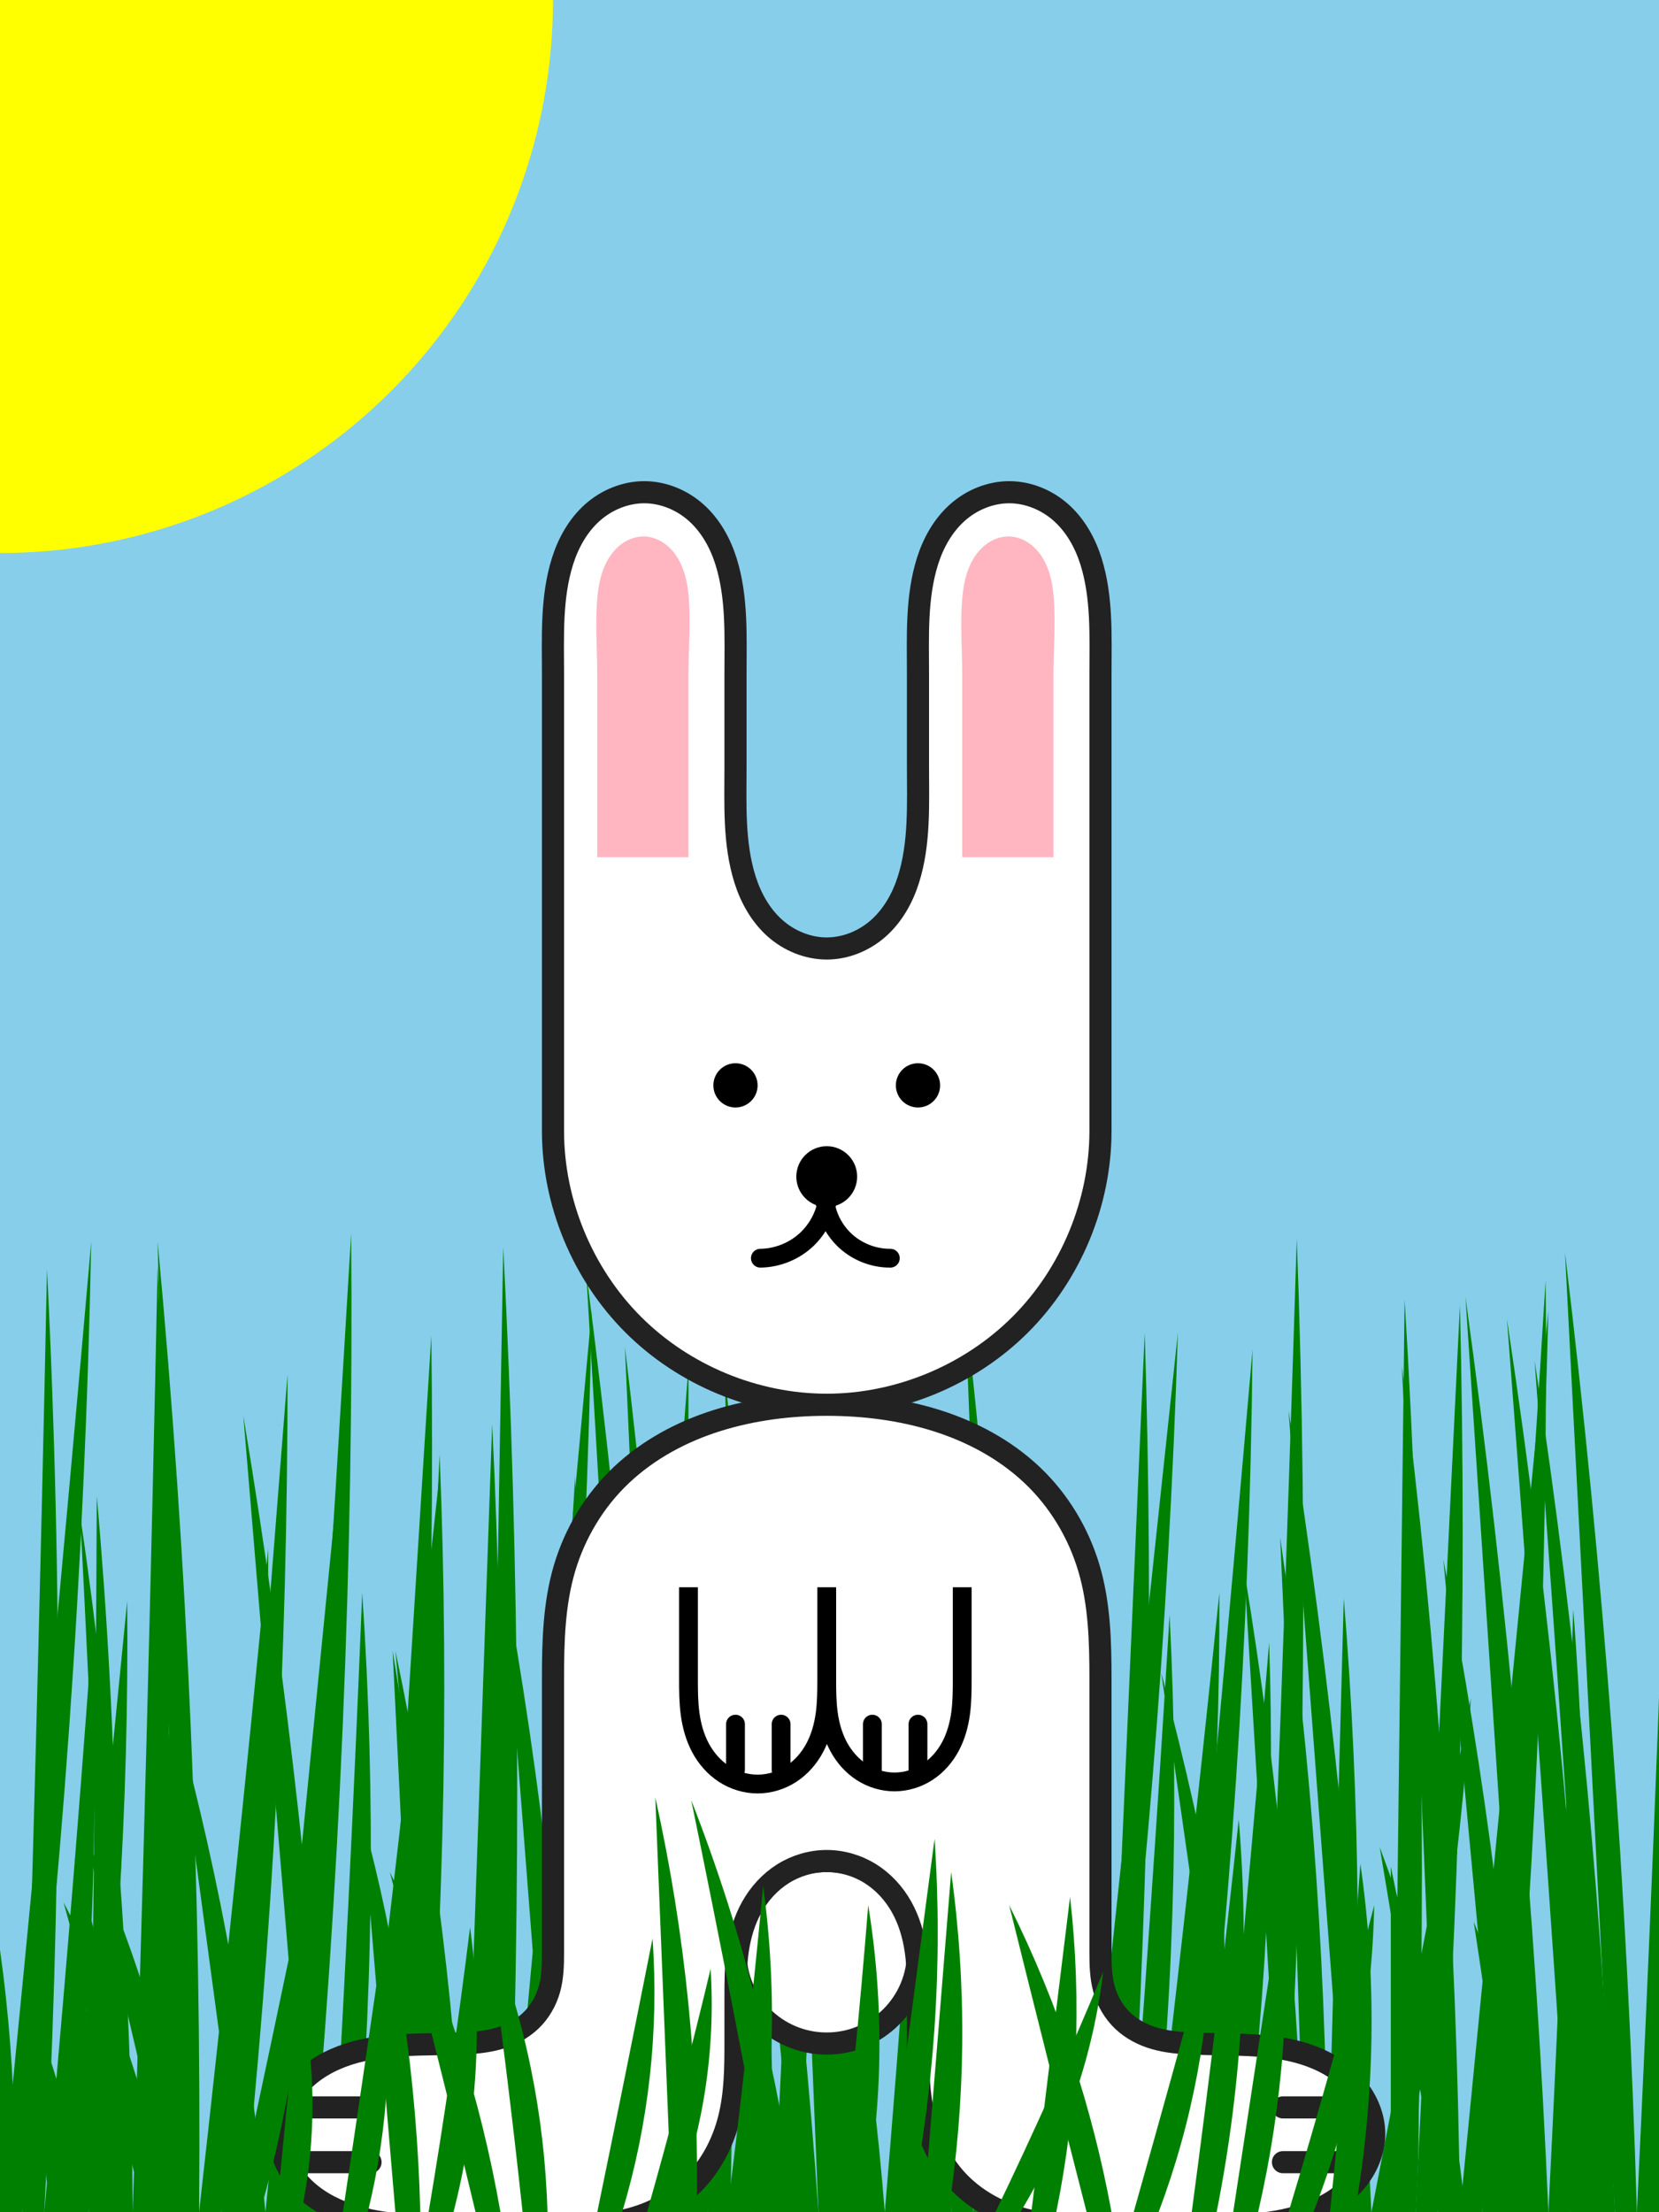 <svg version="1.1"
     xmlns="http://www.w3.org/2000/svg"
     width="600"
     height="800">

<rect x="0" y="0" width="600" height="800" fill="skyblue"/>
<circle cx="0" cy="0" r="200" fill="yellow"/>
<path d="M 0.0 800.0 L 8.0 800.0 C 15.164 741.825, 20.833 683.466, 25.0 625.0 C 29.176 566.415, 31.844 507.722, 33.0 449.0 C 27.848 507.683, 22.515 566.35, 17.0 625.0 C 11.513 683.351, 5.846 741.684, 0.0 800.0 Z" fill="green"/>
<path d="M 8.0 800.0 L 16.0 800.0 C 19.158 743.39, 20.825 686.697, 21.0 630.0 C 21.176 572.978, 19.842 515.951, 17.0 459.0 C 15.839 516.004, 14.505 573.004, 13.0 630.0 C 11.503 686.671, 9.837 743.339, 8.0 800.0 Z" fill="green"/>
<path d="M 16.0 800.0 L 24.0 800.0 C 28.49 766.153, 31.494 732.11, 33.0 698.0 C 34.515 663.689, 34.515 629.311, 33.0 595.0 C 30.514 629.347, 27.848 663.681, 25.0 698.0 C 22.178 732.015, 19.178 766.016, 16.0 800.0 Z" fill="green"/>
<path d="M 24.0 800.0 L 32.0 800.0 C 36.994 763.482, 40.664 726.784, 43.0 690.0 C 45.347 653.053, 46.347 616.02, 46.0 579.0 C 42.35 616.002, 38.683 653.002, 35.0 690.0 C 31.35 726.668, 27.683 763.335, 24.0 800.0 Z" fill="green"/>
<path d="M 32.0 800.0 L 40.0 800.0 C 42.15 757.04, 42.817 714.006, 42.0 671.0 C 41.176 627.603, 38.841 584.235, 35.0 541.0 C 34.837 584.334, 34.503 627.668, 34.0 671.0 C 33.501 714.002, 32.834 757.003, 32.0 800.0 Z" fill="green"/>
<path d="M 40.0 800.0 L 48.0 800.0 C 47.821 757.959, 46.153 715.923, 43.0 674.0 C 39.83 631.852, 35.16 589.816, 29.0 548.0 C 31.166 589.992, 33.166 631.992, 35.0 674.0 C 36.833 715.993, 38.5 757.994, 40.0 800.0 Z" fill="green"/>
<path d="M 48.0 800.0 L 56.0 800.0 C 59.166 743.057, 60.833 686.031, 61.0 629.0 C 61.167 571.978, 59.833 514.952, 57.0 458.0 C 55.833 515.004, 54.5 572.004, 53.0 629.0 C 51.5 686.005, 49.833 743.005, 48.0 800.0 Z" fill="green"/>
<path d="M 56.0 800.0 L 64.0 800.0 C 65.979 769.714, 66.646 739.343, 66.0 709.0 C 65.345 678.265, 63.343 647.559, 60.0 617.0 C 59.337 647.667, 58.67 678.333, 58.0 709.0 C 57.337 739.333, 56.67 769.667, 56.0 800.0 Z" fill="green"/>
<path d="M 64.0 800.0 L 72.0 800.0 C 72.48 741.654, 71.48 683.295, 69.0 625.0 C 66.501 566.244, 62.499 507.552, 57.0 449.0 C 58.498 507.663, 59.831 566.33, 61.0 625.0 C 62.162 683.33, 63.162 741.664, 64.0 800.0 Z" fill="green"/>
<path d="M 72.0 800.0 L 80.0 800.0 C 85.827 760.181, 90.164 720.143, 93.0 680.0 C 95.821 640.068, 97.155 600.031, 97.0 560.0 C 93.165 600.016, 89.165 640.017, 85.0 680.0 C 80.832 720.018, 76.498 760.018, 72.0 800.0 Z" fill="green"/>
<path d="M 80.0 800.0 L 88.0 800.0 C 93.33 749.784, 97.332 699.427, 100.0 649.0 C 102.678 598.381, 104.012 547.69, 104.0 497.0 C 100.013 547.668, 96.013 598.334, 92.0 649.0 C 88.013 699.334, 84.013 749.668, 80.0 800.0 Z" fill="green"/>
<path d="M 88.0 800.0 L 96.0 800.0 C 93.283 770.179, 89.278 740.476, 84.0 711.0 C 78.639 681.06, 71.963 651.355, 64.0 622.0 L 76.0 711.0 L 88.0 800.0 Z" fill="green"/>
<path d="M 96.0 800.0 L 104.0 800.0 C 109.661 756.479, 113.997 712.785, 117.0 669.0 C 119.99 625.397, 121.658 581.704, 122.0 538.0 L 109.0 669.0 L 96.0 800.0 Z" fill="green"/>
<path d="M 104.0 800.0 L 112.0 800.0 C 117.498 741.114, 121.499 682.089, 124.0 623.0 C 126.495 564.038, 127.496 505.013, 127.0 446.0 C 123.499 505.01, 119.833 564.01, 116.0 623.0 C 112.166 682.011, 108.166 741.011, 104.0 800.0 Z" fill="green"/>
<path d="M 112.0 800.0 L 120.0 800.0 C 117.314 751.903, 113.312 703.879, 108.0 656.0 C 102.656 607.829, 95.986 559.804, 88.0 512.0 L 100.0 656.0 L 112.0 800.0 Z" fill="green"/>
<path d="M 120.0 800.0 L 128.0 800.0 C 131.499 762.767, 133.501 725.394, 134.0 688.0 C 134.499 650.647, 133.498 613.273, 131.0 576.0 C 129.5 613.341, 127.833 650.674, 126.0 688.0 C 124.166 725.342, 122.166 762.676, 120.0 800.0 Z" fill="green"/>
<path d="M 128.0 800.0 L 136.0 800.0 C 142.827 755.863, 148.164 711.496, 152.0 667.0 C 155.842 622.429, 158.177 577.729, 159.0 533.0 C 154.185 577.687, 149.185 622.354, 144.0 667.0 C 138.849 711.355, 133.516 755.689, 128.0 800.0 Z" fill="green"/>
<path d="M 136.0 800.0 L 144.0 800.0 C 148.663 747.429, 151.998 694.74, 154.0 642.0 C 156.011 589.028, 156.678 536.006, 156.0 483.0 C 152.677 536.001, 149.344 589.001, 146.0 642.0 C 142.677 694.667, 139.344 747.334, 136.0 800.0 Z" fill="green"/>
<path d="M 144.0 800.0 L 152.0 800.0 C 156.165 754.437, 158.834 708.738, 160.0 663.0 C 161.164 617.339, 160.83 571.639, 159.0 526.0 C 156.833 571.675, 154.499 617.342, 152.0 663.0 C 149.5 708.676, 146.833 754.343, 144.0 800.0 Z" fill="green"/>
<path d="M 152.0 800.0 L 160.0 800.0 C 159.625 766.286, 157.956 732.586, 155.0 699.0 C 151.994 664.848, 147.656 630.814, 142.0 597.0 C 143.658 631, 145.325 665, 147.0 699.0 C 148.659 732.667, 150.325 766.334, 152.0 800.0 Z" fill="green"/>
<path d="M 160.0 800.0 L 168.0 800.0 C 166.77 766.24, 164.1 732.533, 160.0 699.0 C 155.816 664.775, 150.142 630.732, 143.0 597.0 C 146.153 630.986, 149.153 664.987, 152.0 699.0 C 154.817 732.655, 157.483 766.322, 160.0 800.0 Z" fill="green"/>
<path d="M 168.0 800.0 L 176.0 800.0 C 178.991 752.726, 180.659 705.368, 181.0 658.0 C 181.343 610.318, 180.343 562.626, 178.0 515.0 C 176.339 562.667, 174.673 610.334, 173.0 658.0 C 171.339 705.334, 169.672 752.667, 168.0 800.0 Z" fill="green"/>
<path d="M 176.0 800.0 L 184.0 800.0 C 186.324 742.033, 187.324 684.013, 187.0 626.0 C 186.674 567.639, 185.006 509.285, 182.0 451.0 C 181.003 509.333, 180.003 567.667, 179.0 626.0 C 178.003 684, 177.003 742, 176.0 800.0 Z" fill="green"/>
<path d="M 184.0 800.0 L 192.0 800.0 C 198.328 745.8, 203.33 691.445, 207.0 637.0 C 210.658 582.734, 212.992 528.379, 214.0 474.0 L 199.0 637.0 L 184.0 800.0 Z" fill="green"/>
<path d="M 192.0 800.0 L 200.0 800.0 C 203.999 755.76, 206.667 711.4, 208.0 667.0 C 209.331 622.68, 209.331 578.32, 208.0 534.0 L 200.0 667.0 L 192.0 800.0 Z" fill="green"/>
<path d="M 200.0 800.0 L 208.0 800.0 C 206.312 761.246, 203.31 722.55, 199.0 684.0 C 194.657 645.155, 188.986 606.458, 182.0 568.0 L 191.0 684.0 L 200.0 800.0 Z" fill="green"/>
<path d="M 208.0 800.0 L 216.0 800.0 C 220.66 763.47, 223.997 726.771, 226.0 690.0 C 228.014 653.041, 228.681 616.008, 228.0 579.0 C 224.682 616.001, 221.348 653.001, 218.0 690.0 C 214.681 726.668, 211.348 763.335, 208.0 800.0 Z" fill="green"/>
<path d="M 216.0 800.0 L 224.0 800.0 C 229.991 763.183, 234.662 726.151, 238.0 689.0 C 241.317 652.087, 243.319 615.056, 244.0 578.0 L 230.0 689.0 L 216.0 800.0 Z" fill="green"/>
<path d="M 224.0 800.0 L 232.0 800.0 C 237.829 749.142, 242.165 698.113, 245.0 647.0 C 247.825 596.054, 249.16 545.024, 249.0 494.0 C 245.166 545.013, 241.166 596.013, 237.0 647.0 C 232.832 698.014, 228.499 749.014, 224.0 800.0 Z" fill="green"/>
<path d="M 232.0 800.0 L 240.0 800.0 C 237.989 743.266, 234.654 686.579, 230.0 630.0 C 225.328 573.203, 219.326 516.516, 212.0 460.0 L 222.0 630.0 L 232.0 800.0 Z" fill="green"/>
<path d="M 240.0 800.0 L 248.0 800.0 C 246.971 747.952, 244.637 695.931, 241.0 644.0 C 237.327 591.551, 232.325 539.195, 226.0 487.0 C 228.326 539.334, 230.659 591.667, 233.0 644.0 C 235.326 696, 237.659 748, 240.0 800.0 Z" fill="green"/>
<path d="M 248.0 800.0 L 256.0 800.0 C 259.832 760.106, 262.168 720.069, 263.0 680.0 C 263.831 639.994, 263.164 599.956, 261.0 560.0 C 259.166 600.008, 257.166 640.009, 255.0 680.0 C 252.833 720.009, 250.5 760.01, 248.0 800.0 Z" fill="green"/>
<path d="M 256.0 800.0 L 264.0 800.0 C 265.132 768.341, 264.798 736.629, 263.0 705.0 C 261.173 672.867, 257.835 640.82, 253.0 609.0 C 253.832 640.996, 254.499 672.997, 255.0 705.0 C 255.496 736.665, 255.829 768.332, 256.0 800.0 Z" fill="green"/>
<path d="M 264.0 800.0 L 272.0 800.0 C 278.83 743.488, 284.166 686.794, 288.0 630.0 C 291.843 573.075, 294.177 516.048, 295.0 459.0 C 290.181 516.016, 285.181 573.016, 280.0 630.0 C 274.846 686.683, 269.513 743.35, 264.0 800.0 Z" fill="green"/>
<path d="M 272.0 800.0 L 280.0 800.0 C 279.66 749.301, 277.993 698.611, 275.0 648.0 C 271.998 597.231, 267.663 546.541, 262.0 496.0 L 267.0 648.0 L 272.0 800.0 Z" fill="green"/>
<path d="M 280.0 800.0 L 288.0 800.0 C 291.325 758.077, 293.326 716.049, 294.0 674.0 C 294.679 631.66, 294.012 589.298, 292.0 547.0 C 290.008 589.334, 288.008 631.667, 286.0 674.0 C 284.008 716, 282.008 758, 280.0 800.0 Z" fill="green"/>
<path d="M 288.0 800.0 L 296.0 800.0 C 292.944 755.554, 288.609 711.196, 283.0 667.0 C 277.307 622.141, 270.303 577.449, 262.0 533.0 C 266.317 577.668, 270.65 622.335, 275.0 667.0 C 279.317 711.335, 283.651 755.668, 288.0 800.0 Z" fill="green"/>
<path d="M 296.0 800.0 L 304.0 800.0 C 302.993 742.956, 300.659 685.935, 297.0 629.0 C 293.33 571.894, 288.329 514.873, 282.0 458.0 L 289.0 629.0 L 296.0 800.0 Z" fill="green"/>
<path d="M 304.0 800.0 L 312.0 800.0 C 311.652 765.62, 309.984 731.252, 307.0 697.0 C 303.996 662.516, 299.658 628.149, 294.0 594.0 L 299.0 697.0 L 304.0 800.0 Z" fill="green"/>
<path d="M 312.0 800.0 L 320.0 800.0 C 317.584 769.533, 313.913 739.165, 309.0 709.0 C 303.964 678.084, 297.624 647.381, 290.0 617.0 C 293.647 647.669, 297.313 678.336, 301.0 709.0 C 304.647 739.336, 308.314 769.669, 312.0 800.0 Z" fill="green"/>
<path d="M 320.0 800.0 L 328.0 800.0 C 332.164 766.14, 334.835 732.096, 336.0 698.0 C 337.162 664.007, 336.828 629.963, 335.0 596.0 C 332.832 630.011, 330.499 664.012, 328.0 698.0 C 325.499 732.013, 322.832 766.013, 320.0 800.0 Z" fill="green"/>
<path d="M 328.0 800.0 L 336.0 800.0 C 336.312 749.985, 335.312 699.962, 333.0 650.0 C 330.667 599.581, 326.999 549.224, 322.0 499.0 C 322.997 549.333, 323.997 599.667, 325.0 650.0 C 325.997 700, 326.997 750, 328.0 800.0 Z" fill="green"/>
<path d="M 336.0 800.0 L 344.0 800.0 C 343.322 757.618, 341.321 715.257, 338.0 673.0 C 334.663 630.534, 329.993 588.173, 324.0 546.0 L 330.0 673.0 L 336.0 800.0 Z" fill="green"/>
<path d="M 344.0 800.0 L 352.0 800.0 C 352.325 763.313, 351.324 726.615, 349.0 690.0 C 346.665 653.216, 342.995 616.518, 338.0 580.0 L 341.0 690.0 L 344.0 800.0 Z" fill="green"/>
<path d="M 352.0 800.0 L 360.0 800.0 C 367.485 758.23, 373.49 716.195, 378.0 674.0 C 382.476 632.123, 385.478 590.088, 387.0 548.0 C 381.497 590.022, 375.83 632.022, 370.0 674.0 C 364.164 716.023, 358.164 758.024, 352.0 800.0 Z" fill="green"/>
<path d="M 360.0 800.0 L 368.0 800.0 C 367.826 745.301, 366.159 690.608, 363.0 636.0 C 359.831 581.219, 355.162 526.525, 349.0 472.0 C 351.166 526.66, 353.167 581.327, 355.0 636.0 C 356.833 690.661, 358.5 745.328, 360.0 800.0 Z" fill="green"/>
<path d="M 368.0 800.0 L 376.0 800.0 C 382.489 762.216, 387.495 724.177, 391.0 686.0 C 394.48 648.097, 396.482 610.059, 397.0 572.0 C 392.497 610.02, 387.831 648.02, 383.0 686.0 C 378.164 724.021, 373.164 762.022, 368.0 800.0 Z" fill="green"/>
<path d="M 376.0 800.0 L 384.0 800.0 C 388.497 765.485, 391.501 730.775, 393.0 696.0 C 394.493 661.355, 394.493 626.645, 393.0 592.0 C 390.499 626.679, 387.832 661.346, 385.0 696.0 C 382.166 730.681, 379.166 765.348, 376.0 800.0 Z" fill="green"/>
<path d="M 384.0 800.0 L 392.0 800.0 C 396.164 767.144, 398.835 734.098, 400.0 701.0 C 401.162 668.007, 400.828 634.962, 399.0 602.0 C 396.832 635.011, 394.499 668.012, 392.0 701.0 C 389.499 734.013, 386.832 767.014, 384.0 800.0 Z" fill="green"/>
<path d="M 392.0 800.0 L 400.0 800.0 C 406.992 747.153, 412.661 694.131, 417.0 641.0 C 421.321 588.086, 424.322 535.064, 426.0 482.0 L 409.0 641.0 L 392.0 800.0 Z" fill="green"/>
<path d="M 400.0 800.0 L 408.0 800.0 C 411.666 747.07, 414 694.048, 415.0 641.0 C 415.999 588.003, 415.665 534.98, 414.0 482.0 L 407.0 641.0 L 400.0 800.0 Z" fill="green"/>
<path d="M 408.0 800.0 L 416.0 800.0 C 420.165 764.132, 422.834 728.09, 424.0 692.0 C 425.162 656.007, 424.829 619.965, 423.0 584.0 C 420.832 620.01, 418.499 656.011, 416.0 692.0 C 413.499 728.012, 410.833 764.013, 408.0 800.0 Z" fill="green"/>
<path d="M 416.0 800.0 L 424.0 800.0 C 429.826 762.86, 434.164 725.487, 437.0 688.0 C 439.819 650.739, 441.153 613.367, 441.0 576.0 C 437.165 613.351, 433.165 650.685, 429.0 688.0 C 424.831 725.352, 420.498 762.686, 416.0 800.0 Z" fill="green"/>
<path d="M 424.0 800.0 L 432.0 800.0 C 438.494 748.158, 443.497 696.129, 447.0 644.0 C 450.489 592.072, 452.49 540.043, 453.0 488.0 C 448.499 540.015, 443.832 592.015, 439.0 644.0 C 434.165 696.016, 429.165 748.016, 424.0 800.0 Z" fill="green"/>
<path d="M 432.0 800.0 L 440.0 800.0 C 442.496 770.409, 443.498 740.692, 443.0 711.0 C 442.501 681.258, 440.498 651.54, 437.0 622.0 C 436.5 651.67, 435.833 681.337, 435.0 711.0 C 434.167 740.672, 433.167 770.339, 432.0 800.0 Z" fill="green"/>
<path d="M 440.0 800.0 L 448.0 800.0 C 452.829 765.834, 456.167 731.457, 458.0 697.0 C 459.824 662.703, 460.158 628.326, 459.0 594.0 C 456.165 628.348, 453.165 662.681, 450.0 697.0 C 446.832 731.349, 443.499 765.683, 440.0 800.0 Z" fill="green"/>
<path d="M 448.0 800.0 L 456.0 800.0 C 452.573 767.504, 447.902 735.139, 442.0 703.0 C 435.952 670.062, 428.611 637.362, 420.0 605.0 C 424.643 637.67, 429.31 670.337, 434.0 703.0 C 438.643 735.337, 443.31 767.67, 448.0 800.0 Z" fill="green"/>
<path d="M 456.0 800.0 L 464.0 800.0 C 467.833 741.406, 470.167 682.714, 471.0 624.0 C 471.832 565.329, 471.165 506.637, 469.0 448.0 C 467.166 506.672, 465.166 565.339, 463.0 624.0 C 460.833 682.673, 458.5 741.34, 456.0 800.0 Z" fill="green"/>
<path d="M 464.0 800.0 L 472.0 800.0 C 470.984 761.269, 468.649 722.572, 465.0 684.0 C 461.327 645.177, 456.323 606.48, 450.0 568.0 L 457.0 684.0 L 464.0 800.0 Z" fill="green"/>
<path d="M 472.0 800.0 L 480.0 800.0 C 480.156 759.303, 478.821 718.6, 476.0 678.0 C 473.165 637.192, 468.827 596.489, 463.0 556.0 C 464.833 596.66, 466.5 637.327, 468.0 678.0 C 469.5 718.661, 470.833 759.328, 472.0 800.0 Z" fill="green"/>
<path d="M 480.0 800.0 L 488.0 800.0 C 490.332 763.052, 491.333 726.02, 491.0 689.0 C 490.667 651.956, 488.999 614.924, 486.0 578.0 L 483.0 689.0 L 480.0 800.0 Z" fill="green"/>
<path d="M 488.0 800.0 L 496.0 800.0 C 493.649 751.579, 489.981 703.222, 485.0 655.0 C 479.991 606.505, 473.654 558.148, 466.0 510.0 L 477.0 655.0 L 488.0 800.0 Z" fill="green"/>
<path d="M 496.0 800.0 L 504.0 800.0 C 511.308 769.272, 517.315 738.235, 522.0 707.0 C 526.626 676.157, 529.963 645.121, 532.0 614.0 L 514.0 707.0 L 496.0 800.0 Z" fill="green"/>
<path d="M 504.0 800.0 L 512.0 800.0 C 513.999 745.027, 514.666 690.005, 514.0 635.0 C 513.334 579.962, 511.333 524.941, 508.0 470.0 L 506.0 635.0 L 504.0 800.0 Z" fill="green"/>
<path d="M 512.0 800.0 L 520.0 800.0 C 523.999 745.409, 526.667 690.721, 528.0 636.0 C 529.331 581.344, 529.331 526.656, 528.0 472.0 L 520.0 636.0 L 512.0 800.0 Z" fill="green"/>
<path d="M 520.0 800.0 L 528.0 800.0 C 527.49 748.956, 525.489 697.927, 522.0 647.0 C 518.497 595.868, 513.494 544.839, 507.0 494.0 C 509.5 544.992, 511.833 595.993, 514.0 647.0 C 516.166 697.993, 518.166 748.994, 520.0 800.0 Z" fill="green"/>
<path d="M 528.0 800.0 L 536.0 800.0 C 542.661 745.808, 547.996 691.453, 552.0 637.0 C 555.99 582.742, 558.657 528.388, 560.0 474.0 L 544.0 637.0 L 528.0 800.0 Z" fill="green"/>
<path d="M 536.0 800.0 L 544.0 800.0 C 549.496 744.12, 553.498 688.094, 556.0 632.0 C 558.511 575.707, 559.511 519.347, 559.0 463.0 C 555.512 519.345, 551.845 575.678, 548.0 632.0 C 544.176 688.012, 540.176 744.013, 536.0 800.0 Z" fill="green"/>
<path d="M 544.0 800.0 L 552.0 800.0 C 549.641 760.559, 545.971 721.197, 541.0 682.0 C 535.986 642.469, 529.648 603.107, 522.0 564.0 L 533.0 682.0 L 544.0 800.0 Z" fill="green"/>
<path d="M 552.0 800.0 L 560.0 800.0 C 557.631 744.924, 553.963 689.903, 549.0 635.0 C 543.986 579.526, 537.65 524.172, 530.0 469.0 C 533.656 524.334, 537.322 579.667, 541.0 635.0 C 544.656 690.001, 548.322 745.001, 552.0 800.0 Z" fill="green"/>
<path d="M 560.0 800.0 L 568.0 800.0 C 571.165 763.756, 572.834 727.381, 573.0 691.0 C 573.166 654.632, 571.831 618.258, 569.0 582.0 C 567.833 618.339, 566.5 654.673, 565.0 691.0 C 563.5 727.341, 561.833 763.675, 560.0 800.0 Z" fill="green"/>
<path d="M 568.0 800.0 L 576.0 800.0 C 573.791 746.247, 570.123 692.554, 565.0 639.0 C 559.818 584.83, 553.148 530.803, 545.0 477.0 C 549.155 530.988, 553.155 584.989, 557.0 639.0 C 560.82 692.656, 564.486 746.323, 568.0 800.0 Z" fill="green"/>
<path d="M 576.0 800.0 L 584.0 800.0 C 582.15 748.585, 578.815 697.223, 574.0 646.0 C 569.159 594.497, 562.822 543.135, 555.0 492.0 C 558.833 543.321, 562.499 594.655, 566.0 646.0 C 569.499 697.322, 572.833 748.656, 576.0 800.0 Z" fill="green"/>
<path d="M 584.0 800.0 L 592.0 800.0 C 590.304 742.275, 587.303 684.589, 583.0 627.0 C 578.657 568.881, 572.989 510.861, 566.0 453.0 C 568.991 511, 571.991 569, 575.0 627.0 C 577.991 684.667, 580.991 742.334, 584.0 800.0 Z" fill="green"/>
<path d="M 592.0 800.0 L 600.0 800.0 C 603.499 755.083, 605.501 710.05, 606.0 665.0 C 606.499 619.983, 605.498 574.95, 603.0 530.0 C 601.5 575.006, 599.833 620.006, 598.0 665.0 C 596.166 710.007, 594.166 755.008, 592.0 800.0 Z" fill="green"/>
<path d="M 200.0 409.0 L 200.0 244.0 C 200.0 230.192, 199.3 216.05, 203.464 202.885 C 205.547 196.303, 209.035 190.057, 214.169 185.441 C 219.302 180.824, 226.096 178, 233.0 178.0 C 239.904 178.0, 246.698 180.824, 251.831 185.441 C 256.965 190.057, 260.453 196.303, 262.536 202.885 C 266.7 216.05, 266 230.192, 266.0 244.0 L 266.0 277.0 C 266.0 290.808, 265.3 304.95, 269.464 318.115 C 271.547 324.697, 275.035 330.943, 280.169 335.559 C 285.302 340.176, 292.096 343, 299.0 343.0 C 305.904 343.0, 312.698 340.176, 317.831 335.559 C 322.965 330.943, 326.453 324.697, 328.536 318.115 C 332.7 304.95, 332 290.808, 332.0 277.0 L 332.0 244.0 C 332.0 230.192, 331.3 216.05, 335.464 202.885 C 337.547 196.303, 341.035 190.057, 346.169 185.441 C 351.302 180.824, 358.096 178, 365.0 178.0 C 371.904 178.0, 378.698 180.824, 383.831 185.441 C 388.965 190.057, 392.453 196.303, 394.536 202.885 C 398.7 216.05, 398 230.192, 398.0 244.0 L 398.0 409.0 C 398.0 434.918, 387.33 460.677, 369.004 479.004 C 350.677 497.33, 324.918 508.0, 299.0 508.0 C 273.082 508.0, 247.323 497.33, 228.996 479.004 C 210.67 460.677, 200.0 434.918, 200.0 409.0 Z" fill="white" stroke="#222" stroke-width="8"/>
<path d="M 216.0 310.0 L 216.0 244.0 C 216.0 234.228, 215.102 224.412, 216.184 214.701 C 216.725 209.845, 217.981 204.951, 220.763 200.934 C 222.154 198.926, 223.926 197.164, 226.025 195.914 C 228.124 194.664, 230.558 193.941, 233.0 194.0 C 235.412 194.058, 237.78 194.877, 239.802 196.194 C 241.824 197.511, 243.508 199.313, 244.817 201.341 C 247.434 205.395, 248.552 210.25, 249.003 215.055 C 249.904 224.665, 249 234.348, 249.0 244.0 L 249.0 310.0" fill="lightpink"/>
<path d="M 348.0 310.0 L 348.0 244.0 C 348.0 234.228, 347.102 224.412, 348.184 214.701 C 348.725 209.845, 349.981 204.951, 352.763 200.934 C 354.154 198.926, 355.926 197.164, 358.025 195.914 C 360.124 194.664, 362.558 193.941, 365.0 194.0 C 367.412 194.058, 369.78 194.877, 371.802 196.194 C 373.824 197.511, 375.508 199.313, 376.817 201.341 C 379.434 205.395, 380.552 210.25, 381.003 215.055 C 381.904 224.665, 381 234.348, 381.0 244.0 L 381.0 310.0" fill="lightpink"/>
<circle cx="266" cy="392.5" r="8"/>
<circle cx="332" cy="392.5" r="8"/>
<circle cx="299" cy="425.5" r="11"/>
<path d="M 322.0 455.0 C 315.706 455.052, 309.432 452.469, 305.0 448.0 C 302.077 445.053, 299.951 441.324, 298.903 437.308 C 297.855 433.292, 297.889 428.999, 299.0 425.0 C 299.872 429.091, 299.688 433.402, 298.47 437.404 C 297.252 441.405, 295.003 445.088, 292.0 448.0 C 287.493 452.37, 281.277 454.929, 275.0 455.0" fill="none" stroke="black" stroke-width="6.8" stroke-linecap="round"/>
<circle cx="299" cy="706.0" r="33" fill="white" stroke="#222" stroke-width="8"/>
<path d="M 299.0 508.0 C 285.617 508.0, 272.18 509.686, 259.408 513.685 C 246.636 517.684, 234.535 524.165, 224.797 533.345 C 215.059 542.526, 207.926 554.382, 204.139 567.218 C 200.352 580.055, 200 593.617, 200.0 607.0 L 200.0 706.0 C 200.0 710.48, 199.906 715.017, 198.701 719.332 C 197.496 723.647, 195.184 727.668, 191.938 730.756 C 188.691 733.844, 184.595 735.96, 180.286 737.188 C 175.978 738.417, 171.476 738.803, 167.0 739.0 C 153.265 739.604, 139.175 738.617, 126.083 742.812 C 119.536 744.91, 113.319 748.348, 108.635 753.38 C 103.952 758.412, 100.906 765.126, 101.0 772.0 C 101.093 778.837, 104.277 785.424, 108.997 790.371 C 113.717 795.319, 119.882 798.73, 126.366 800.901 C 139.333 805.243, 153.325 805, 167.0 805.0 L 200.0 805.0 C 209.089 805.0, 218.275 804.876, 227.091 802.668 C 235.908 800.46, 244.258 796.111, 250.684 789.684 C 257.111 783.258, 261.46 774.908, 263.668 766.091 C 265.876 757.275, 266 748.089, 266.0 739.0 L 266.0 722.0 C 266.0 716.446, 266.026 710.87, 266.825 705.373 C 267.625 699.877, 269.212 694.455, 271.928 689.61 C 274.644 684.765, 278.499 680.53, 283.205 677.58 C 287.912 674.631, 293.446 673, 299.0 673.0 C 304.554 673.0, 310.088 674.631, 314.795 677.58 C 319.501 680.53, 323.356 684.765, 326.072 689.61 C 328.788 694.455, 330.375 699.877, 331.175 705.373 C 331.974 710.87, 332 716.446, 332.0 722.0 L 332.0 739.0 C 332.0 748.089, 332.124 757.275, 334.332 766.091 C 336.54 774.908, 340.889 783.258, 347.316 789.684 C 353.742 796.111, 362.092 800.46, 370.909 802.668 C 379.725 804.876, 388.911 805, 398.0 805.0 L 431.0 805.0 C 444.675 805.0, 458.667 805.243, 471.634 800.901 C 478.118 798.73, 484.283 795.319, 489.003 790.371 C 493.723 785.424, 496.907 778.837, 497.0 772.0 C 497.094 765.126, 494.048 758.412, 489.365 753.38 C 484.681 748.348, 478.464 744.91, 471.917 742.812 C 458.825 738.617, 444.735 739.604, 431.0 739.0 C 426.524 738.803, 422.022 738.417, 417.714 737.188 C 413.405 735.96, 409.309 733.844, 406.062 730.756 C 402.816 727.668, 400.504 723.647, 399.299 719.332 C 398.094 715.017, 398 710.48, 398.0 706.0 L 398.0 607.0 C 398.0 593.617, 397.648 580.055, 393.861 567.218 C 390.074 554.382, 382.941 542.526, 373.203 533.345 C 363.465 524.165, 351.364 517.684, 338.592 513.685 C 325.82 509.686, 312.383 508, 299.0 508.0 Z" fill="white" stroke="#222" stroke-width="8"/>
<path d="M 104.3 762.1 L 134 762.1" fill="none" stroke="#222" stroke-linecap="round" stroke-width="8"/>
<path d="M 104.3 781.9 L 134 781.9" fill="none" stroke="#222" stroke-linecap="round" stroke-width="8"/>
<path d="M 493.7 762.1 L 464 762.1" fill="none" stroke="#222" stroke-linecap="round" stroke-width="8"/>
<path d="M 493.7 781.9 L 464 781.9" fill="none" stroke="#222" stroke-linecap="round" stroke-width="8"/>
<path d="M 249.0 574.0 L 249.0 607.0 C 249.0 611.286, 249.014 615.587, 249.591 619.834 C 250.168 624.081, 251.32 628.282, 253.341 632.061 C 255.361 635.841, 258.262 639.177, 261.855 641.514 C 265.448 643.852, 269.714 645.158, 274 645.158 C 278.286 645.158, 282.552 643.852, 286.145 641.514 C 289.738 639.177, 292.639 635.841, 294.659 632.061 C 296.68 628.282, 297.832 624.081, 298.409 619.834 C 298.986 615.587, 299 611.286, 299.0 607.0 L 299.0 574.0 L 299.0 607.0 C 299.0 611.2, 299.014 615.415, 299.579 619.577 C 300.144 623.739, 301.274 627.856, 303.254 631.56 C 305.234 635.265, 308.077 638.534, 311.598 640.824 C 315.119 643.115, 319.3 644.395, 323.5 644.395 C 327.7 644.395, 331.881 643.115, 335.402 640.824 C 338.923 638.534, 341.766 635.265, 343.746 631.56 C 345.726 627.856, 346.856 623.739, 347.421 619.577 C 347.986 615.415, 348 611.2, 348.0 607.0 L 348.0 574.0" fill="none" stroke="black" stroke-width="6.8"/>
<path d="M 266 623.5 L 266 640.0" fill="none" stroke="black" stroke-linecap="round" stroke-width="6.8"/>
<path d="M 282.5 623.5 L 282.5 640.0" fill="none" stroke="black" stroke-linecap="round" stroke-width="6.8"/>
<path d="M 332 623.5 L 332 640.0" fill="none" stroke="black" stroke-linecap="round" stroke-width="6.8"/>
<path d="M 315.5 623.5 L 315.5 640.0" fill="none" stroke="black" stroke-linecap="round" stroke-width="6.8"/>
<path d="M -4.0 800.0 L 5.0 800.0 C 5.774 776.988, 5.106 753.928, 3.0 731.0 C 0.838 707.463, -2.839 684.066, -8.0 661.0 C -7.338 684.333, -6.672 707.667, -6.0 731.0 C -5.338 754, -4.671 777, -4.0 800.0 Z" fill="green"/>
<path d="M 18.0 800.0 L 27.0 800.0 C 27.129 787.236, 25.784 774.457, 23.0 762.0 C 19.98 748.485, 15.264 735.35, 9.0 723.0 C 10.816 735.98, 12.483 748.981, 14.0 762.0 C 15.475 774.651, 16.808 787.319, 18.0 800.0 Z" fill="green"/>
<path d="M 36.0 800.0 L 45.0 800.0 C 45.283 778.607, 43.945 757.192, 41.0 736.0 C 37.991 714.348, 33.306 692.93, 27.0 672.0 C 28.833 693.32, 30.499 714.654, 32.0 736.0 C 33.499 757.323, 34.832 778.657, 36.0 800.0 Z" fill="green"/>
<path d="M 52.0 800.0 L 61.0 800.0 C 57.795 781.008, 53.109 762.266, 47.0 744.0 C 40.551 724.718, 32.515 705.968, 23.0 688.0 C 28.156 706.624, 33.157 725.292, 38.0 744.0 C 42.822 762.627, 47.489 781.295, 52.0 800.0 Z" fill="green"/>
<path d="M 63.0 800.0 L 72.0 800.0 C 68.022 777.043, 62.676 754.323, 56.0 732.0 C 49.076 708.848, 40.722 686.124, 31.0 664.0 L 47.0 732.0 L 63.0 800.0 Z" fill="green"/>
<path d="M 85.0 800.0 L 94.0 800.0 C 99.808 780.019, 104.157 759.613, 107.0 739.0 C 109.832 718.467, 111.17 697.727, 111.0 677.0 C 106.701 697.674, 102.368 718.341, 98.0 739.0 C 93.7 759.34, 89.367 779.674, 85.0 800.0 Z" fill="green"/>
<path d="M 100.0 800.0 L 109.0 800.0 C 111.82 786.533, 113.164 772.758, 113.0 759.0 C 112.836 745.206, 111.156 731.43, 108.0 718.0 L 104.0 759.0 L 100.0 800.0 Z" fill="green"/>
<path d="M 124.0 800.0 L 133.0 800.0 C 136.803 784.6, 139.15 768.84, 140.0 753.0 C 140.86 736.985, 140.189 720.888, 138.0 705.0 C 135.691 721.004, 133.358 737.004, 131.0 753.0 C 128.69 768.67, 126.357 784.337, 124.0 800.0 Z" fill="green"/>
<path d="M 143.0 800.0 L 152.0 800.0 C 151.413 776.242, 149.408 752.519, 146.0 729.0 C 142.482 704.723, 137.47 680.662, 131.0 657.0 C 132.986 681.001, 134.986 705.001, 137.0 729.0 C 138.986 752.668, 140.986 776.334, 143.0 800.0 Z" fill="green"/>
<path d="M 155.0 800.0 L 164.0 800.0 C 168.301 783.311, 170.984 766.205, 172.0 749.0 C 173.024 731.657, 172.353 714.214, 170.0 697.0 C 167.857 714.358, 165.524 731.693, 163.0 749.0 C 160.517 766.028, 157.85 783.029, 155.0 800.0 Z" fill="green"/>
<path d="M 172.0 800.0 L 181.0 800.0 C 177.408 779.354, 172.392 758.957, 166.0 739.0 C 159.196 717.76, 150.833 697.019, 141.0 677.0 C 146.453 697.636, 151.786 718.303, 157.0 739.0 C 162.115 759.305, 167.115 779.639, 172.0 800.0 Z" fill="green"/>
<path d="M 189.0 800.0 L 198.0 800.0 C 197.507 782.537, 195.497 765.117, 192.0 748.0 C 188.301 729.894, 182.938 712.128, 176.0 695.0 C 178.48 712.647, 180.813 730.314, 183.0 748.0 C 185.141 765.317, 187.141 782.651, 189.0 800.0 Z" fill="green"/>
<path d="M 216.0 800.0 L 225.0 800.0 C 229.805 784.014, 233.157 767.591, 235.0 751.0 C 236.843 734.409, 237.179 717.651, 236.0 701.0 C 232.7 717.673, 229.366 734.34, 226.0 751.0 C 222.698 767.34, 219.365 783.673, 216.0 800.0 Z" fill="green"/>
<path d="M 234.0 800.0 L 243.0 800.0 C 248.631 785.844, 252.665 771.054, 255.0 756.0 C 257.255 741.463, 257.927 726.681, 257.0 712.0 C 253.489 726.705, 249.822 741.373, 246.0 756.0 C 242.157 770.709, 238.156 785.377, 234.0 800.0 Z" fill="green"/>
<path d="M 243.0 800.0 L 252.0 800.0 C 252.476 774.97, 251.474 749.912, 249.0 725.0 C 246.497 699.791, 242.487 674.732, 237.0 650.0 L 240.0 725.0 L 243.0 800.0 Z" fill="green"/>
<path d="M 263.0 800.0 L 272.0 800.0 C 275.993 780.578, 278.338 760.817, 279.0 741.0 C 279.658 721.296, 278.654 701.536, 276.0 682.0 C 274.165 701.683, 272.164 721.351, 270.0 741.0 C 267.832 760.686, 265.498 780.353, 263.0 800.0 Z" fill="green"/>
<path d="M 279.0 800.0 L 288.0 800.0 C 284.819 775.083, 280.141 750.357, 274.0 726.0 C 267.579 700.531, 259.558 675.465, 250.0 651.0 C 255.131 675.974, 260.131 700.974, 265.0 726.0 C 269.794 750.642, 274.461 775.309, 279.0 800.0 Z" fill="green"/>
<path d="M 303.0 800.0 L 312.0 800.0 C 315.632 781.894, 317.643 763.463, 318.0 745.0 C 318.362 726.264, 317.022 707.495, 314.0 689.0 C 312.518 707.683, 310.851 726.35, 309.0 745.0 C 307.178 763.352, 305.178 781.687, 303.0 800.0 Z" fill="green"/>
<path d="M 320.0 800.0 L 329.0 800.0 C 333.482 777.899, 336.491 755.5, 338.0 733.0 C 339.518 710.367, 339.518 687.633, 338.0 665.0 C 335.022 687.67, 332.022 710.336, 329.0 733.0 C 326.022 755.336, 323.022 777.67, 320.0 800.0 Z" fill="green"/>
<path d="M 334.0 800.0 L 343.0 800.0 C 346.139 779.823, 347.812 759.419, 348.0 739.0 C 348.191 718.273, 346.853 697.531, 344.0 677.0 C 342.347 697.668, 340.68 718.334, 339.0 739.0 C 337.347 759.334, 335.68 779.668, 334.0 800.0 Z" fill="green"/>
<path d="M 360.0 800.0 L 369.0 800.0 C 377.197 786.447, 383.916 772.001, 389.0 757.0 C 393.836 742.73, 397.194 727.959, 399.0 713.0 C 392.871 727.754, 386.537 742.423, 380.0 757.0 C 373.531 771.424, 366.864 785.759, 360.0 800.0 Z" fill="green"/>
<path d="M 373.0 800.0 L 382.0 800.0 C 385.828 781.224, 388.171 762.145, 389.0 743.0 C 389.824 723.987, 389.154 704.909, 387.0 686.0 L 380.0 743.0 L 373.0 800.0 Z" fill="green"/>
<path d="M 393.0 800.0 L 402.0 800.0 C 398.586 781.378, 393.905 762.988, 388.0 745.0 C 381.7 725.81, 374.007 707.078, 365.0 689.0 C 369.626 707.677, 374.293 726.343, 379.0 745.0 C 383.628 763.343, 388.294 781.677, 393.0 800.0 Z" fill="green"/>
<path d="M 410.0 800.0 L 419.0 800.0 C 425.125 783.788, 429.816 767.035, 433.0 750.0 C 436.143 733.188, 437.818 716.102, 438.0 699.0 C 433.377 716.012, 428.71 733.012, 424.0 750.0 C 419.375 766.678, 414.709 783.345, 410.0 800.0 Z" fill="green"/>
<path d="M 431.0 800.0 L 440.0 800.0 C 444.66 776.583, 447.67 752.839, 449.0 729.0 C 450.319 705.349, 449.985 681.605, 448.0 658.0 C 445.498 681.685, 442.831 705.352, 440.0 729.0 C 437.164 752.687, 434.164 776.355, 431.0 800.0 Z" fill="green"/>
<path d="M 446.0 800.0 L 455.0 800.0 C 459.491 780.6, 462.503 760.857, 464.0 741.0 C 465.48 721.37, 465.48 701.63, 464.0 682.0 L 455.0 741.0 L 446.0 800.0 Z" fill="green"/>
<path d="M 466.0 800.0 L 475.0 800.0 C 481.95 782.189, 487.311 763.759, 491.0 745.0 C 494.627 726.556, 496.637 707.794, 497.0 689.0 C 492.201 707.72, 487.201 726.388, 482.0 745.0 C 476.862 763.389, 471.528 781.724, 466.0 800.0 Z" fill="green"/>
<path d="M 481.0 800.0 L 490.0 800.0 C 493.661 779.203, 495.669 758.115, 496.0 737.0 C 496.33 715.938, 494.991 694.851, 492.0 674.0 C 490.499 695.013, 488.832 716.014, 487.0 737.0 C 485.166 758.015, 483.165 779.016, 481.0 800.0 Z" fill="green"/>
<path d="M 503.0 800.0 L 512.0 800.0 C 513.447 779.367, 513.447 758.633, 512.0 738.0 C 510.515 716.821, 507.504 695.748, 503.0 675.0 L 503.0 738.0 L 503.0 800.0 Z" fill="green"/>
<path d="M 521.0 800.0 L 530.0 800.0 C 527.737 777.797, 524.06 755.737, 519.0 734.0 C 513.784 711.595, 507.099 689.532, 499.0 668.0 L 510.0 734.0 L 521.0 800.0 Z" fill="green"/>
<path d="M 538.0 800.0 L 547.0 800.0 C 550.497 774.815, 552.502 749.422, 553.0 724.0 C 553.497 698.637, 552.495 673.245, 550.0 648.0 L 544.0 724.0 L 538.0 800.0 Z" fill="green"/>
<path d="M 549.0 800.0 L 558.0 800.0 C 556.667 782.496, 553.99 765.095, 550.0 748.0 C 545.778 729.913, 540.087 712.168, 533.0 695.0 C 535.641 712.67, 538.308 730.337, 541.0 748.0 C 543.642 765.337, 546.309 782.67, 549.0 800.0 Z" fill="green"/>
<path d="M 569.0 800.0 L 578.0 800.0 C 579.956 775.057, 580.291 749.986, 579.0 725.0 C 577.683 699.505, 574.674 674.097, 570.0 649.0 C 570.17 674.333, 570.17 699.667, 570.0 725.0 C 569.832 750.002, 569.499 775.003, 569.0 800.0 Z" fill="green"/>
</svg>
